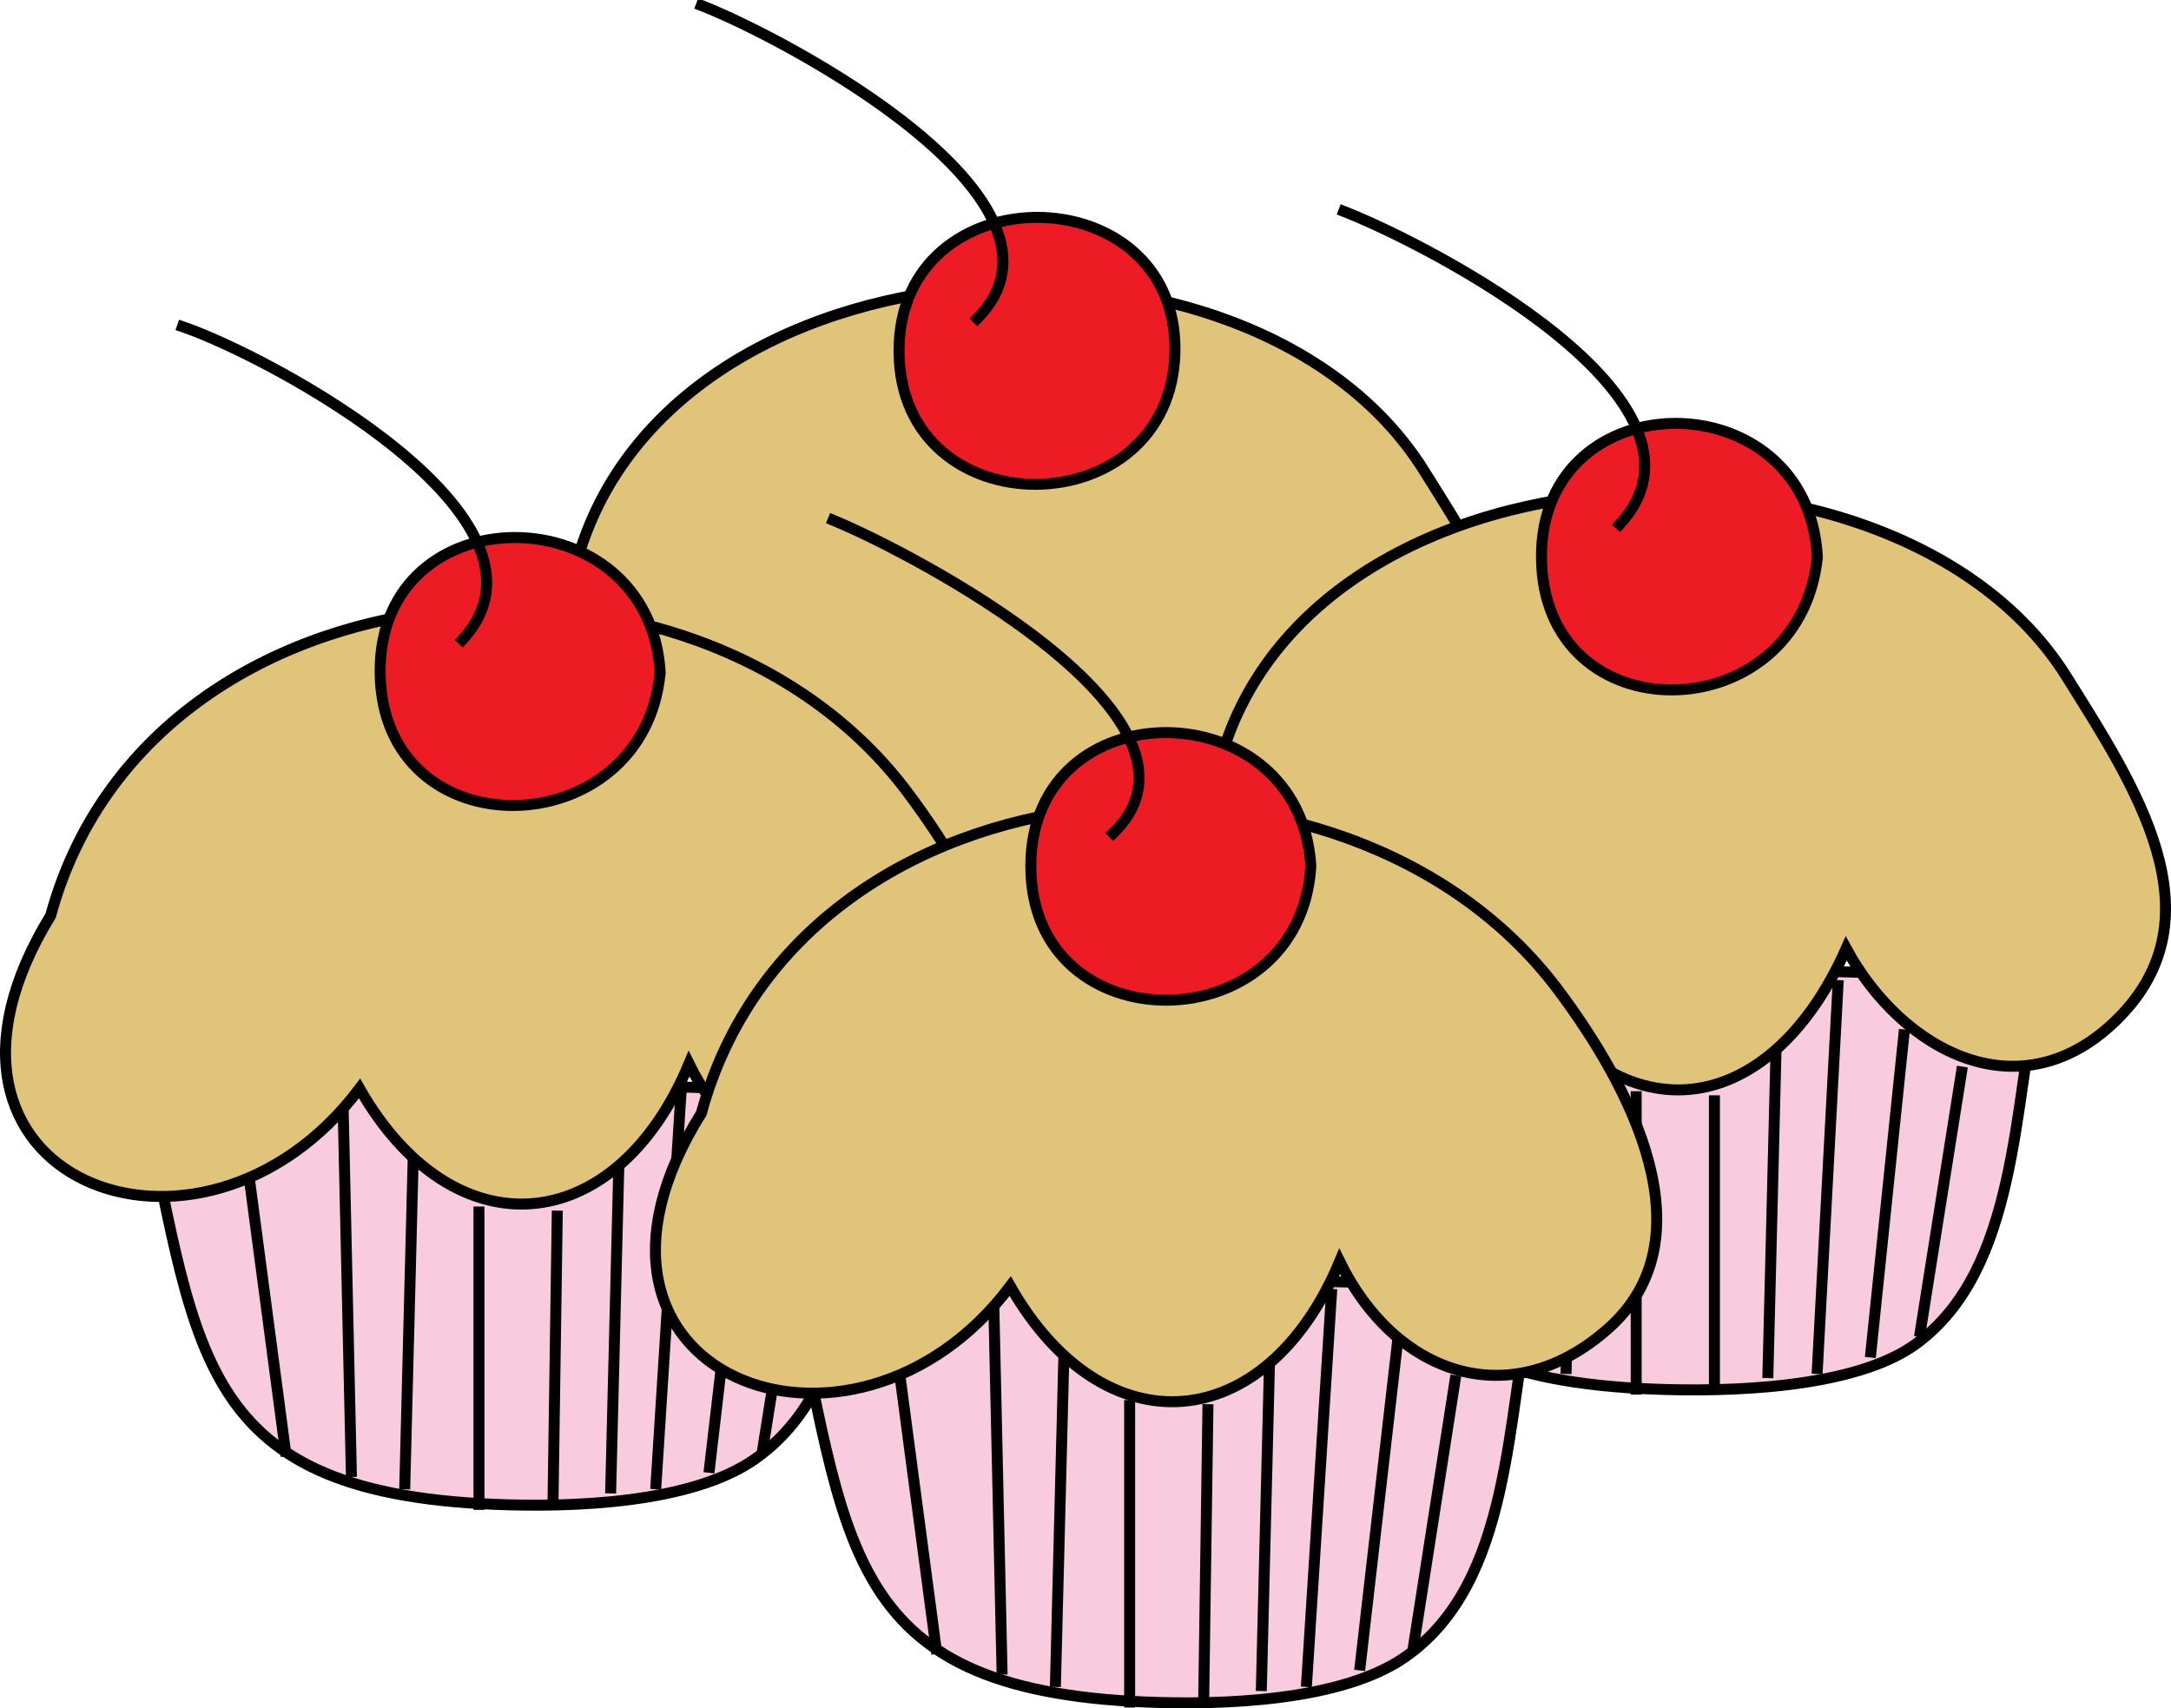 <svg xmlns="http://www.w3.org/2000/svg" xmlns:xlink="http://www.w3.org/1999/xlink" version="1.1" id="Layer_1" x="0px" y="0px" enable-background="new 0 0 822.05 841.89" xml:space="preserve" viewBox="213.77 266.2 395.38 311.15">
<path fill-rule="evenodd" clip-rule="evenodd" fill="#F9CBDF" stroke="#000000" stroke-width="2" stroke-linecap="square" stroke-miterlimit="10" d="  M333.25,402.948c11.205,49.301,8.103,76.467,64.5,78.75c12.793,0.518,37.227,0.221,48-7.5c18.852-13.51,18.269-44.53,23.25-67.5  C423.75,405.448,378.5,404.198,333.25,402.948z"/>
<line fill="none" stroke="#000000" stroke-width="2" stroke-linecap="square" stroke-miterlimit="10" x1="360.25" y1="472.698" x2="352" y2="409.698"/>
<line fill="none" stroke="#000000" stroke-width="2" stroke-linecap="square" stroke-miterlimit="10" x1="371.5" y1="475.698" x2="370.75" y2="408.948"/>
<line fill="none" stroke="#000000" stroke-width="2" stroke-linecap="square" stroke-miterlimit="10" x1="382" y1="477.948" x2="383.5" y2="419.448"/>
<line fill="none" stroke="#000000" stroke-width="2" stroke-linecap="square" stroke-miterlimit="10" x1="394.75" y1="481.698" x2="394.75" y2="428.448"/>
<line fill="none" stroke="#000000" stroke-width="2" stroke-linecap="square" stroke-miterlimit="10" x1="446.5" y1="471.198" x2="454" y2="423.948"/>
<line fill="none" stroke="#000000" stroke-width="2" stroke-linecap="square" stroke-miterlimit="10" x1="437.5" y1="474.948" x2="443.5" y2="417.198"/>
<line fill="none" stroke="#000000" stroke-width="2" stroke-linecap="square" stroke-miterlimit="10" x1="427.75" y1="478.698" x2="431.5" y2="408.198"/>
<line fill="none" stroke="#000000" stroke-width="2" stroke-linecap="square" stroke-miterlimit="10" x1="418.75" y1="478.698" x2="420.25" y2="418.698"/>
<line fill="none" stroke="#000000" stroke-width="2" stroke-linecap="square" stroke-miterlimit="10" x1="409" y1="480.198" x2="409" y2="429.198"/>
<path fill-rule="evenodd" clip-rule="evenodd" fill="#E0C47A" stroke="#000000" stroke-width="2" stroke-linecap="square" stroke-miterlimit="10" d="  M317.5,374.448c-32.067,47.013,30.941,72.264,55.5,31.5c20.555,29.605,42.734,27.425,60.75-3.75  c9.922,19.544,31.127,27.796,48.75,12.375c20.029-17.526,2.552-43.542-9.375-62.625C440.79,300.211,328.886,308.091,317.5,374.448z"/>
<path fill-rule="evenodd" clip-rule="evenodd" fill="#ED1C24" stroke="#000000" stroke-width="2" stroke-linecap="square" stroke-miterlimit="10" d="  M427.75,330.198c-0.577,32.039-50.124,32.523-50.25,0C377.373,297.49,428.237,297.818,427.75,330.198z"/>
<path fill="none" stroke="#000000" stroke-width="2" stroke-linecap="square" stroke-miterlimit="10" d="M341.5,267.198  c15.408,6.003,71.293,35.691,50.25,57"/>
<path fill-rule="evenodd" clip-rule="evenodd" fill="#F9CBDF" stroke="#000000" stroke-width="2" stroke-linecap="square" stroke-miterlimit="10" d="  M450.25,440.448c11.21,49.325,8.152,76.479,64.5,78.75c13.438,0.542,36.708,0.019,48-8.25c18.52-13.561,17.701-43.321,22.5-66.75  C540.25,442.948,495.25,441.698,450.25,440.448z"/>
<line fill="none" stroke="#000000" stroke-width="2" stroke-linecap="square" stroke-miterlimit="10" x1="477.25" y1="510.198" x2="469" y2="447.198"/>
<line fill="none" stroke="#000000" stroke-width="2" stroke-linecap="square" stroke-miterlimit="10" x1="488.5" y1="513.198" x2="487" y2="446.448"/>
<line fill="none" stroke="#000000" stroke-width="2" stroke-linecap="square" stroke-miterlimit="10" x1="499" y1="515.448" x2="500.5" y2="456.948"/>
<line fill="none" stroke="#000000" stroke-width="2" stroke-linecap="square" stroke-miterlimit="10" x1="511.75" y1="519.198" x2="511.75" y2="465.948"/>
<line fill="none" stroke="#000000" stroke-width="2" stroke-linecap="square" stroke-miterlimit="10" x1="563.5" y1="508.698" x2="571" y2="461.448"/>
<line fill="none" stroke="#000000" stroke-width="2" stroke-linecap="square" stroke-miterlimit="10" x1="554.5" y1="512.448" x2="560.5" y2="454.698"/>
<line fill="none" stroke="#000000" stroke-width="2" stroke-linecap="square" stroke-miterlimit="10" x1="544.75" y1="515.448" x2="548.5" y2="445.698"/>
<line fill="none" stroke="#000000" stroke-width="2" stroke-linecap="square" stroke-miterlimit="10" x1="535.75" y1="516.198" x2="537.25" y2="456.198"/>
<line fill="none" stroke="#000000" stroke-width="2" stroke-linecap="square" stroke-miterlimit="10" x1="526" y1="517.698" x2="526" y2="466.698"/>
<path fill-rule="evenodd" clip-rule="evenodd" fill="#E0C47A" stroke="#000000" stroke-width="2" stroke-linecap="square" stroke-miterlimit="10" d="  M434.5,411.948c-33.871,45.774,28.894,71.213,55.5,31.5c17.821,30.504,45.836,27.465,60-4.5c10.231,18.836,31.919,30.331,49.5,12.75  c18.764-18.764,2.979-42.482-9.375-62.25C558.226,338.409,444.378,344.913,434.5,411.948z"/>
<path fill-rule="evenodd" clip-rule="evenodd" fill="#ED1C24" stroke="#000000" stroke-width="2" stroke-linecap="square" stroke-miterlimit="10" d="  M544.75,367.698c-3.325,31.798-50.071,32.617-50.25,0C494.322,335.208,543.084,335.164,544.75,367.698z"/>
<path fill="none" stroke="#000000" stroke-width="2" stroke-linecap="square" stroke-miterlimit="10" d="M458.5,304.698  c15.56,6.062,70.911,34.627,50.25,57"/>
<path fill-rule="evenodd" clip-rule="evenodd" fill="#F9CBDF" stroke="#000000" stroke-width="2" stroke-linecap="square" stroke-miterlimit="10" d="  M238.75,461.448c11.216,49.35,8.829,76.479,65.25,78.75c13.667,0.55,35.609-0.077,47.25-8.25  c19.279-13.535,18.294-42.554,23.25-66.75C329.25,463.948,284,462.698,238.75,461.448z"/>
<line fill="none" stroke="#000000" stroke-width="2" stroke-linecap="square" stroke-miterlimit="10" x1="265.75" y1="530.448" x2="257.5" y2="468.198"/>
<line fill="none" stroke="#000000" stroke-width="2" stroke-linecap="square" stroke-miterlimit="10" x1="277.75" y1="534.198" x2="276.25" y2="467.448"/>
<line fill="none" stroke="#000000" stroke-width="2" stroke-linecap="square" stroke-miterlimit="10" x1="287.5" y1="536.448" x2="289" y2="477.948"/>
<line fill="none" stroke="#000000" stroke-width="2" stroke-linecap="square" stroke-miterlimit="10" x1="301" y1="540.198" x2="301" y2="486.948"/>
<line fill="none" stroke="#000000" stroke-width="2" stroke-linecap="square" stroke-miterlimit="10" x1="352.75" y1="529.698" x2="360.25" y2="482.448"/>
<line fill="none" stroke="#000000" stroke-width="2" stroke-linecap="square" stroke-miterlimit="10" x1="343" y1="533.448" x2="349.75" y2="475.698"/>
<line fill="none" stroke="#000000" stroke-width="2" stroke-linecap="square" stroke-miterlimit="10" x1="333.25" y1="536.448" x2="337.75" y2="465.948"/>
<line fill="none" stroke="#000000" stroke-width="2" stroke-linecap="square" stroke-miterlimit="10" x1="325" y1="537.198" x2="326.5" y2="477.198"/>
<line fill="none" stroke="#000000" stroke-width="2" stroke-linecap="square" stroke-miterlimit="10" x1="314.5" y1="538.698" x2="315.25" y2="487.698"/>
<path fill-rule="evenodd" clip-rule="evenodd" fill="#E0C47A" stroke="#000000" stroke-width="2" stroke-linecap="square" stroke-miterlimit="10" d="  M223,432.948c-29.415,47.98,27.287,70.009,56.25,31.5c17.027,29.919,46.597,27.531,60-4.5c9.345,19.121,31.637,29.863,48.75,12.75  c17.968-17.969,5.273-43.219-9-62.25C340.371,358.943,241.048,366.677,223,432.948z"/>
<path fill-rule="evenodd" clip-rule="evenodd" fill="#ED1C24" stroke="#000000" stroke-width="2" stroke-linecap="square" stroke-miterlimit="10" d="  M334,388.698c-2.977,31.721-50.698,32.828-51,0C282.696,355.663,332.147,356.14,334,388.698z"/>
<path fill="none" stroke="#000000" stroke-width="2" stroke-linecap="square" stroke-miterlimit="10" d="M247,325.698  c15.95,5.432,71.252,35.07,51,57"/>
<path fill-rule="evenodd" clip-rule="evenodd" fill="#F9CBDF" stroke="#000000" stroke-width="2" stroke-linecap="square" stroke-miterlimit="10" d="  M357.25,497.448c11.159,49.099,8.898,76.44,65.25,78.75c13.653,0.56,35.626-0.078,47.25-8.25  c19.382-13.625,18.324-43.159,23.25-67.5C447.75,499.448,402.5,498.448,357.25,497.448z"/>
<line fill="none" stroke="#000000" stroke-width="2" stroke-linecap="square" stroke-miterlimit="10" x1="384.25" y1="566.448" x2="376" y2="504.198"/>
<line fill="none" stroke="#000000" stroke-width="2" stroke-linecap="square" stroke-miterlimit="10" x1="396.25" y1="570.198" x2="394.75" y2="503.448"/>
<line fill="none" stroke="#000000" stroke-width="2" stroke-linecap="square" stroke-miterlimit="10" x1="406" y1="572.448" x2="407.5" y2="513.948"/>
<line fill="none" stroke="#000000" stroke-width="2" stroke-linecap="square" stroke-miterlimit="10" x1="419.5" y1="576.198" x2="419.5" y2="522.198"/>
<line fill="none" stroke="#000000" stroke-width="2" stroke-linecap="square" stroke-miterlimit="10" x1="471.25" y1="565.698" x2="478.75" y2="517.698"/>
<line fill="none" stroke="#000000" stroke-width="2" stroke-linecap="square" stroke-miterlimit="10" x1="461.5" y1="569.448" x2="468.25" y2="510.948"/>
<line fill="none" stroke="#000000" stroke-width="2" stroke-linecap="square" stroke-miterlimit="10" x1="451.75" y1="572.448" x2="456.25" y2="501.948"/>
<line fill="none" stroke="#000000" stroke-width="2" stroke-linecap="square" stroke-miterlimit="10" x1="443.5" y1="573.198" x2="445" y2="513.198"/>
<line fill="none" stroke="#000000" stroke-width="2" stroke-linecap="square" stroke-miterlimit="10" x1="433" y1="574.698" x2="433.75" y2="522.948"/>
<path fill-rule="evenodd" clip-rule="evenodd" fill="#E0C47A" stroke="#000000" stroke-width="2" stroke-linecap="square" stroke-miterlimit="10" d="  M341.5,468.948c-29.823,47.698,27.455,69.785,56.25,31.5c17.027,29.919,46.597,27.531,60-4.5  c10.004,20.47,30.834,28.052,48.75,12.375c18.779-16.432,4.372-44.046-9-61.875C458.978,395.084,359.584,402.542,341.5,468.948z"/>
<path fill-rule="evenodd" clip-rule="evenodd" fill="#ED1C24" stroke="#000000" stroke-width="2" stroke-linecap="square" stroke-miterlimit="10" d="  M452.5,423.948c-1.938,32.304-51,32.815-51,0C401.5,391.266,450.57,391.782,452.5,423.948z"/>
<path fill="none" stroke="#000000" stroke-width="2" stroke-linecap="square" stroke-miterlimit="10" d="M365.5,360.948  c14.637,6.03,72.425,36.254,51,57"/>
</svg>